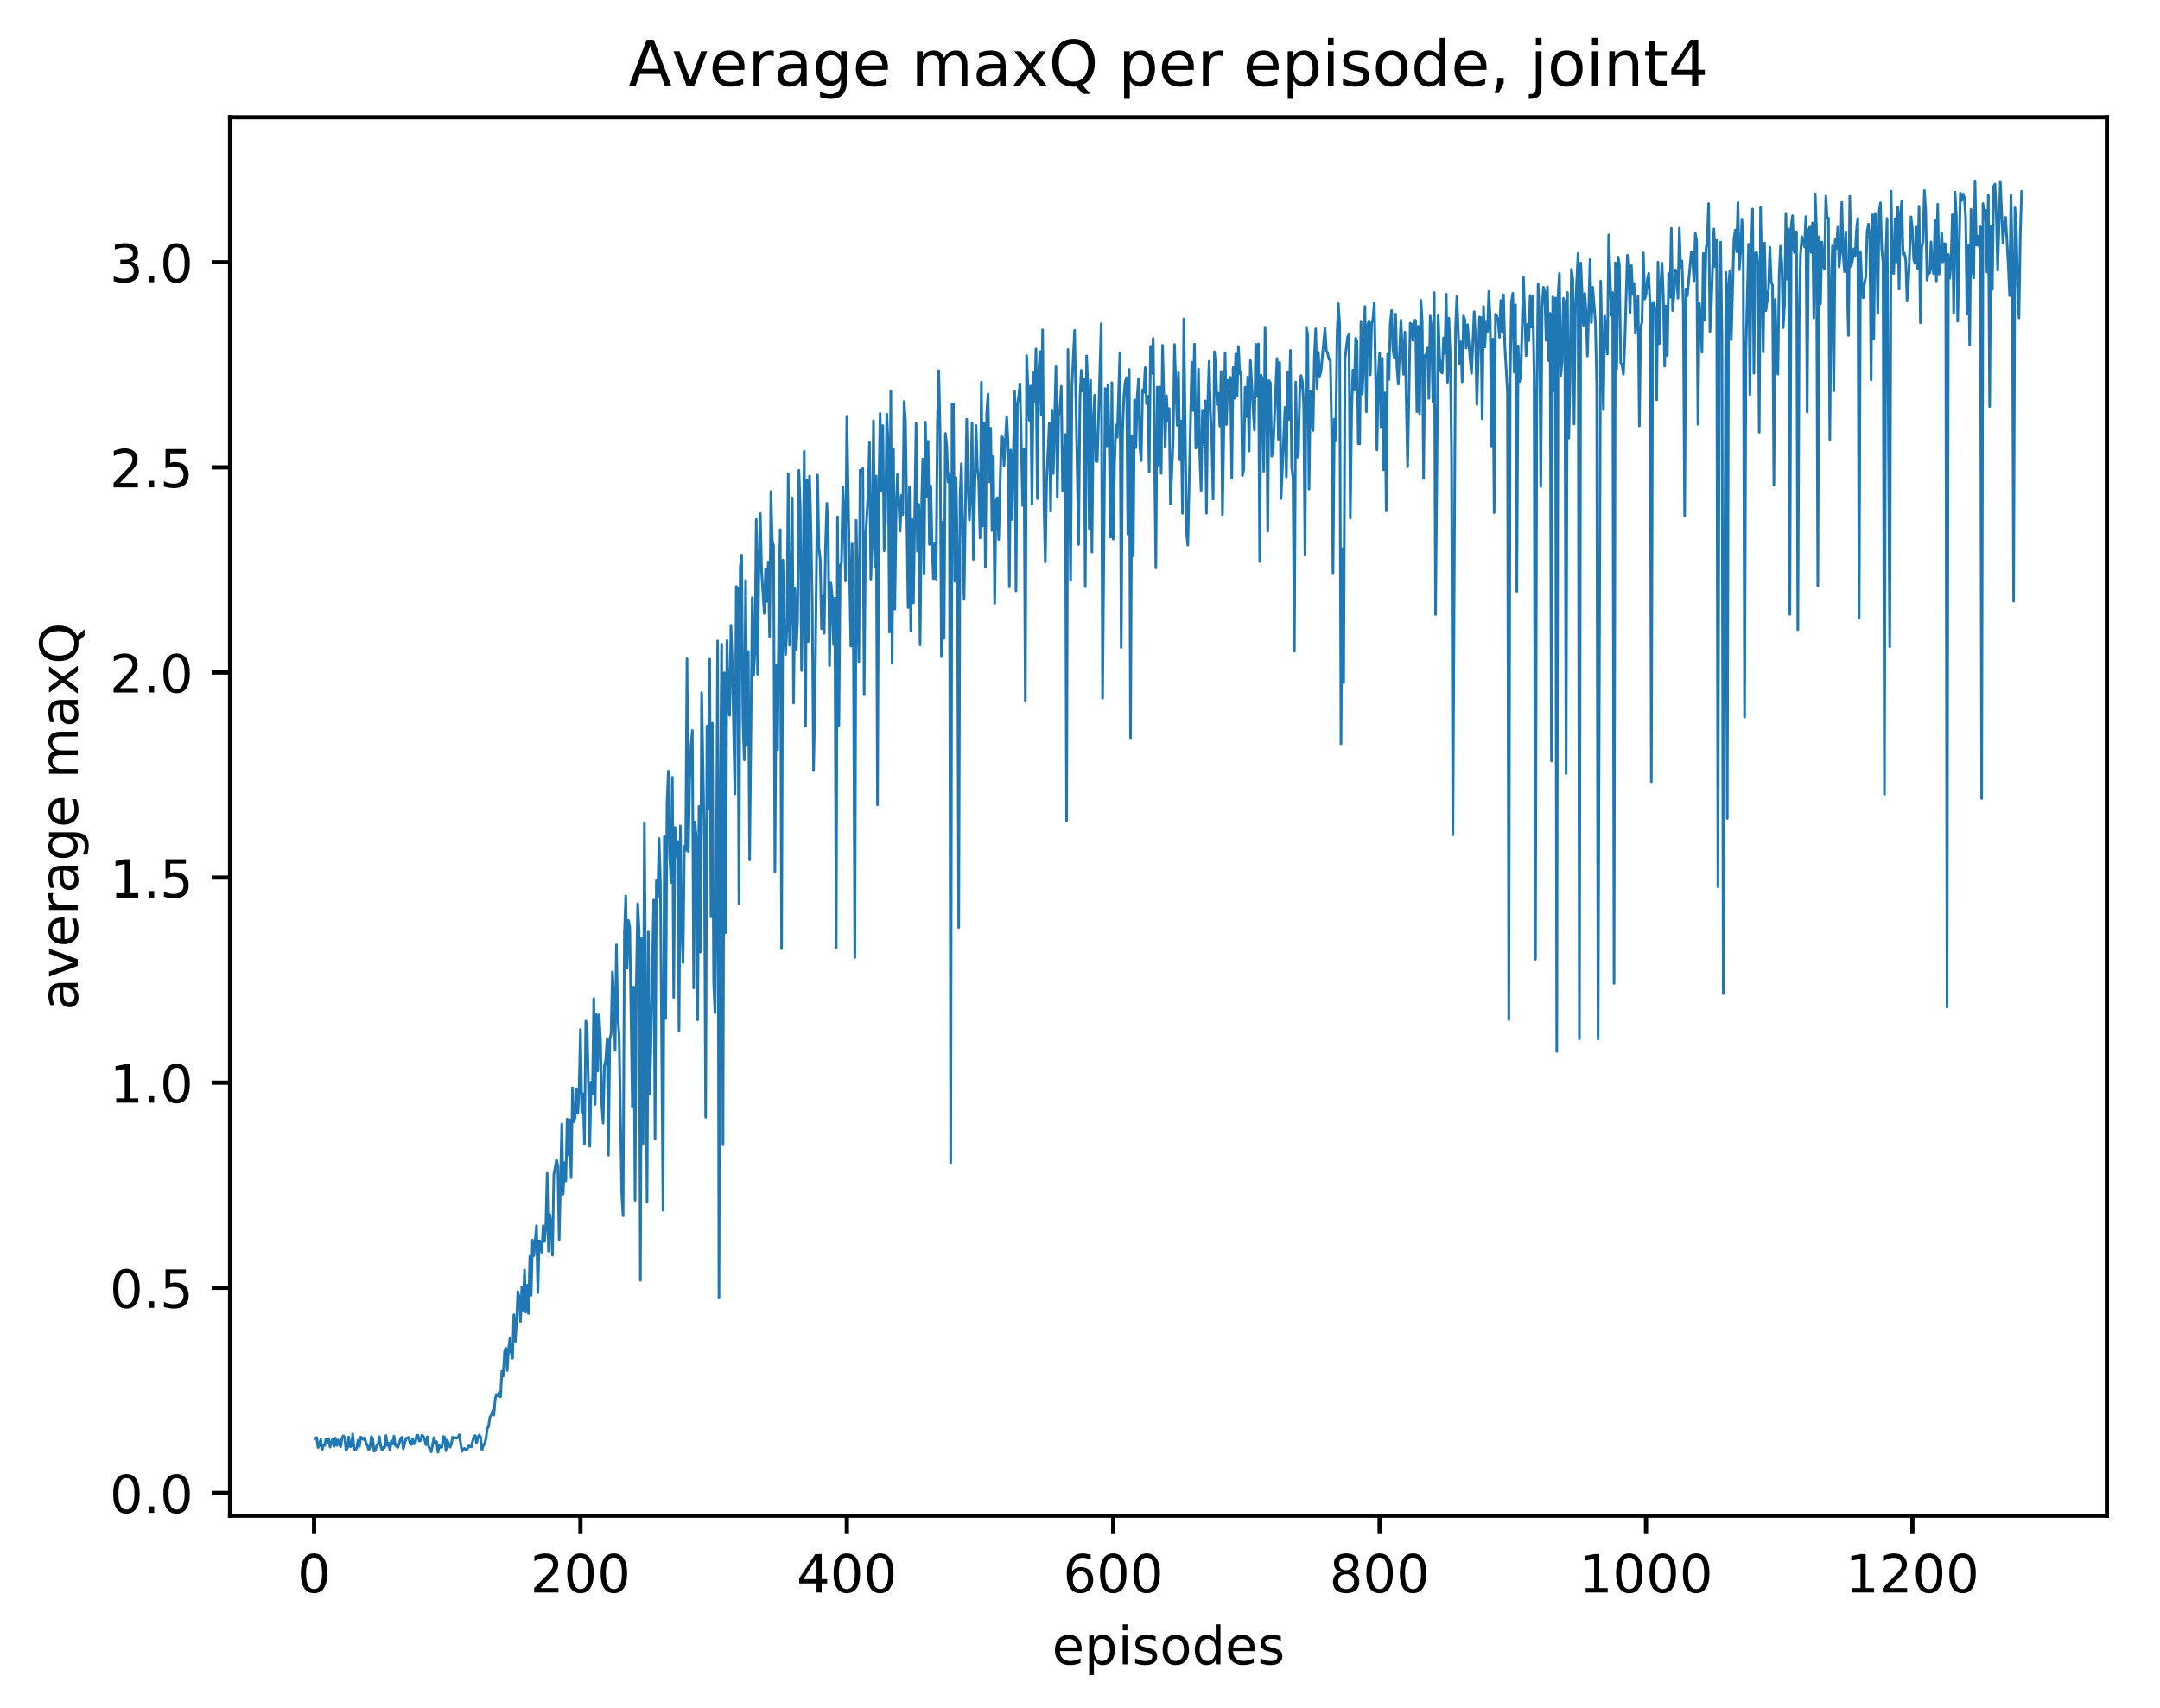 <?xml version="1.0" encoding="utf-8" standalone="no"?>
<!DOCTYPE svg PUBLIC "-//W3C//DTD SVG 1.1//EN"
  "http://www.w3.org/Graphics/SVG/1.1/DTD/svg11.dtd">
<!-- Created with matplotlib (http://matplotlib.org/) -->
<svg height="325pt" version="1.1" viewBox="0 0 411 325" width="411pt" xmlns="http://www.w3.org/2000/svg" xmlns:xlink="http://www.w3.org/1999/xlink">
 <defs>
  <style type="text/css">
*{stroke-linecap:butt;stroke-linejoin:round;}
  </style>
 </defs>
 <g id="figure_1">
  <g id="patch_1">
   <path d="M 0 325.986 
L 411.601 325.986 
L 411.601 0 
L 0 0 
z
" style="fill:#ffffff;"/>
  </g>
  <g id="axes_1">
   <g id="patch_2">
    <path d="M 43.781 288.43 
L 400.901 288.43 
L 400.901 22.318 
L 43.781 22.318 
z
" style="fill:#ffffff;"/>
   </g>
   <g id="matplotlib.axis_1">
    <g id="xtick_1">
     <g id="line2d_1">
      <defs>
       <path d="M 0 0 
L 0 3.5 
" id="mb529655876" style="stroke:#000000;stroke-width:0.8;"/>
      </defs>
      <g>
       <use style="stroke:#000000;stroke-width:0.8;" x="59.761" xlink:href="#mb529655876" y="288.43"/>
      </g>
     </g>
     <g id="text_1">
      <!-- 0 -->
      <defs>
       <path d="M 31.781 66.406 
Q 24.172 66.406 20.328 58.906 
Q 16.5 51.422 16.5 36.375 
Q 16.5 21.391 20.328 13.891 
Q 24.172 6.391 31.781 6.391 
Q 39.453 6.391 43.281 13.891 
Q 47.125 21.391 47.125 36.375 
Q 47.125 51.422 43.281 58.906 
Q 39.453 66.406 31.781 66.406 
z
M 31.781 74.219 
Q 44.047 74.219 50.516 64.516 
Q 56.984 54.828 56.984 36.375 
Q 56.984 17.969 50.516 8.266 
Q 44.047 -1.422 31.781 -1.422 
Q 19.531 -1.422 13.062 8.266 
Q 6.594 17.969 6.594 36.375 
Q 6.594 54.828 13.062 64.516 
Q 19.531 74.219 31.781 74.219 
z
" id="DejaVuSans-30"/>
      </defs>
      <g transform="translate(56.579 303.029)scale(0.1 -0.1)">
       <use xlink:href="#DejaVuSans-30"/>
      </g>
     </g>
    </g>
    <g id="xtick_2">
     <g id="line2d_2">
      <g>
       <use style="stroke:#000000;stroke-width:0.8;" x="110.448" xlink:href="#mb529655876" y="288.43"/>
      </g>
     </g>
     <g id="text_2">
      <!-- 200 -->
      <defs>
       <path d="M 19.188 8.297 
L 53.609 8.297 
L 53.609 0 
L 7.328 0 
L 7.328 8.297 
Q 12.938 14.109 22.625 23.891 
Q 32.328 33.688 34.812 36.531 
Q 39.547 41.844 41.422 45.531 
Q 43.312 49.219 43.312 52.781 
Q 43.312 58.594 39.234 62.25 
Q 35.156 65.922 28.609 65.922 
Q 23.969 65.922 18.812 64.312 
Q 13.672 62.703 7.812 59.422 
L 7.812 69.391 
Q 13.766 71.781 18.938 73 
Q 24.125 74.219 28.422 74.219 
Q 39.75 74.219 46.484 68.547 
Q 53.219 62.891 53.219 53.422 
Q 53.219 48.922 51.531 44.891 
Q 49.859 40.875 45.406 35.406 
Q 44.188 33.984 37.641 27.219 
Q 31.109 20.453 19.188 8.297 
z
" id="DejaVuSans-32"/>
      </defs>
      <g transform="translate(100.904 303.029)scale(0.1 -0.1)">
       <use xlink:href="#DejaVuSans-32"/>
       <use x="63.623" xlink:href="#DejaVuSans-30"/>
       <use x="127.246" xlink:href="#DejaVuSans-30"/>
      </g>
     </g>
    </g>
    <g id="xtick_3">
     <g id="line2d_3">
      <g>
       <use style="stroke:#000000;stroke-width:0.8;" x="161.136" xlink:href="#mb529655876" y="288.43"/>
      </g>
     </g>
     <g id="text_3">
      <!-- 400 -->
      <defs>
       <path d="M 37.797 64.312 
L 12.891 25.391 
L 37.797 25.391 
z
M 35.203 72.906 
L 47.609 72.906 
L 47.609 25.391 
L 58.016 25.391 
L 58.016 17.188 
L 47.609 17.188 
L 47.609 0 
L 37.797 0 
L 37.797 17.188 
L 4.891 17.188 
L 4.891 26.703 
z
" id="DejaVuSans-34"/>
      </defs>
      <g transform="translate(151.592 303.029)scale(0.1 -0.1)">
       <use xlink:href="#DejaVuSans-34"/>
       <use x="63.623" xlink:href="#DejaVuSans-30"/>
       <use x="127.246" xlink:href="#DejaVuSans-30"/>
      </g>
     </g>
    </g>
    <g id="xtick_4">
     <g id="line2d_4">
      <g>
       <use style="stroke:#000000;stroke-width:0.8;" x="211.824" xlink:href="#mb529655876" y="288.43"/>
      </g>
     </g>
     <g id="text_4">
      <!-- 600 -->
      <defs>
       <path d="M 33.016 40.375 
Q 26.375 40.375 22.484 35.828 
Q 18.609 31.297 18.609 23.391 
Q 18.609 15.531 22.484 10.953 
Q 26.375 6.391 33.016 6.391 
Q 39.656 6.391 43.531 10.953 
Q 47.406 15.531 47.406 23.391 
Q 47.406 31.297 43.531 35.828 
Q 39.656 40.375 33.016 40.375 
z
M 52.594 71.297 
L 52.594 62.312 
Q 48.875 64.062 45.094 64.984 
Q 41.312 65.922 37.594 65.922 
Q 27.828 65.922 22.672 59.328 
Q 17.531 52.734 16.797 39.406 
Q 19.672 43.656 24.016 45.922 
Q 28.375 48.188 33.594 48.188 
Q 44.578 48.188 50.953 41.516 
Q 57.328 34.859 57.328 23.391 
Q 57.328 12.156 50.688 5.359 
Q 44.047 -1.422 33.016 -1.422 
Q 20.359 -1.422 13.672 8.266 
Q 6.984 17.969 6.984 36.375 
Q 6.984 53.656 15.188 63.938 
Q 23.391 74.219 37.203 74.219 
Q 40.922 74.219 44.703 73.484 
Q 48.484 72.75 52.594 71.297 
z
" id="DejaVuSans-36"/>
      </defs>
      <g transform="translate(202.28 303.029)scale(0.1 -0.1)">
       <use xlink:href="#DejaVuSans-36"/>
       <use x="63.623" xlink:href="#DejaVuSans-30"/>
       <use x="127.246" xlink:href="#DejaVuSans-30"/>
      </g>
     </g>
    </g>
    <g id="xtick_5">
     <g id="line2d_5">
      <g>
       <use style="stroke:#000000;stroke-width:0.8;" x="262.511" xlink:href="#mb529655876" y="288.43"/>
      </g>
     </g>
     <g id="text_5">
      <!-- 800 -->
      <defs>
       <path d="M 31.781 34.625 
Q 24.75 34.625 20.719 30.859 
Q 16.703 27.094 16.703 20.516 
Q 16.703 13.922 20.719 10.156 
Q 24.75 6.391 31.781 6.391 
Q 38.812 6.391 42.859 10.172 
Q 46.922 13.969 46.922 20.516 
Q 46.922 27.094 42.891 30.859 
Q 38.875 34.625 31.781 34.625 
z
M 21.922 38.812 
Q 15.578 40.375 12.031 44.719 
Q 8.5 49.078 8.5 55.328 
Q 8.5 64.062 14.719 69.141 
Q 20.953 74.219 31.781 74.219 
Q 42.672 74.219 48.875 69.141 
Q 55.078 64.062 55.078 55.328 
Q 55.078 49.078 51.531 44.719 
Q 48 40.375 41.703 38.812 
Q 48.828 37.156 52.797 32.312 
Q 56.781 27.484 56.781 20.516 
Q 56.781 9.906 50.312 4.234 
Q 43.844 -1.422 31.781 -1.422 
Q 19.734 -1.422 13.25 4.234 
Q 6.781 9.906 6.781 20.516 
Q 6.781 27.484 10.781 32.312 
Q 14.797 37.156 21.922 38.812 
z
M 18.312 54.391 
Q 18.312 48.734 21.844 45.562 
Q 25.391 42.391 31.781 42.391 
Q 38.141 42.391 41.719 45.562 
Q 45.312 48.734 45.312 54.391 
Q 45.312 60.062 41.719 63.234 
Q 38.141 66.406 31.781 66.406 
Q 25.391 66.406 21.844 63.234 
Q 18.312 60.062 18.312 54.391 
z
" id="DejaVuSans-38"/>
      </defs>
      <g transform="translate(252.967 303.029)scale(0.1 -0.1)">
       <use xlink:href="#DejaVuSans-38"/>
       <use x="63.623" xlink:href="#DejaVuSans-30"/>
       <use x="127.246" xlink:href="#DejaVuSans-30"/>
      </g>
     </g>
    </g>
    <g id="xtick_6">
     <g id="line2d_6">
      <g>
       <use style="stroke:#000000;stroke-width:0.8;" x="313.199" xlink:href="#mb529655876" y="288.43"/>
      </g>
     </g>
     <g id="text_6">
      <!-- 1000 -->
      <defs>
       <path d="M 12.406 8.297 
L 28.516 8.297 
L 28.516 63.922 
L 10.984 60.406 
L 10.984 69.391 
L 28.422 72.906 
L 38.281 72.906 
L 38.281 8.297 
L 54.391 8.297 
L 54.391 0 
L 12.406 0 
z
" id="DejaVuSans-31"/>
      </defs>
      <g transform="translate(300.474 303.029)scale(0.1 -0.1)">
       <use xlink:href="#DejaVuSans-31"/>
       <use x="63.623" xlink:href="#DejaVuSans-30"/>
       <use x="127.246" xlink:href="#DejaVuSans-30"/>
       <use x="190.869" xlink:href="#DejaVuSans-30"/>
      </g>
     </g>
    </g>
    <g id="xtick_7">
     <g id="line2d_7">
      <g>
       <use style="stroke:#000000;stroke-width:0.8;" x="363.887" xlink:href="#mb529655876" y="288.43"/>
      </g>
     </g>
     <g id="text_7">
      <!-- 1200 -->
      <g transform="translate(351.162 303.029)scale(0.1 -0.1)">
       <use xlink:href="#DejaVuSans-31"/>
       <use x="63.623" xlink:href="#DejaVuSans-32"/>
       <use x="127.246" xlink:href="#DejaVuSans-30"/>
       <use x="190.869" xlink:href="#DejaVuSans-30"/>
      </g>
     </g>
    </g>
    <g id="text_8">
     <!-- episodes -->
     <defs>
      <path d="M 56.203 29.594 
L 56.203 25.203 
L 14.891 25.203 
Q 15.484 15.922 20.484 11.062 
Q 25.484 6.203 34.422 6.203 
Q 39.594 6.203 44.453 7.469 
Q 49.312 8.734 54.109 11.281 
L 54.109 2.781 
Q 49.266 0.734 44.188 -0.344 
Q 39.109 -1.422 33.891 -1.422 
Q 20.797 -1.422 13.156 6.188 
Q 5.516 13.812 5.516 26.812 
Q 5.516 40.234 12.766 48.109 
Q 20.016 56 32.328 56 
Q 43.359 56 49.781 48.891 
Q 56.203 41.797 56.203 29.594 
z
M 47.219 32.234 
Q 47.125 39.594 43.094 43.984 
Q 39.062 48.391 32.422 48.391 
Q 24.906 48.391 20.391 44.141 
Q 15.875 39.891 15.188 32.172 
z
" id="DejaVuSans-65"/>
      <path d="M 18.109 8.203 
L 18.109 -20.797 
L 9.078 -20.797 
L 9.078 54.688 
L 18.109 54.688 
L 18.109 46.391 
Q 20.953 51.266 25.266 53.625 
Q 29.594 56 35.594 56 
Q 45.562 56 51.781 48.094 
Q 58.016 40.188 58.016 27.297 
Q 58.016 14.406 51.781 6.484 
Q 45.562 -1.422 35.594 -1.422 
Q 29.594 -1.422 25.266 0.953 
Q 20.953 3.328 18.109 8.203 
z
M 48.688 27.297 
Q 48.688 37.203 44.609 42.844 
Q 40.531 48.484 33.406 48.484 
Q 26.266 48.484 22.188 42.844 
Q 18.109 37.203 18.109 27.297 
Q 18.109 17.391 22.188 11.75 
Q 26.266 6.109 33.406 6.109 
Q 40.531 6.109 44.609 11.75 
Q 48.688 17.391 48.688 27.297 
z
" id="DejaVuSans-70"/>
      <path d="M 9.422 54.688 
L 18.406 54.688 
L 18.406 0 
L 9.422 0 
z
M 9.422 75.984 
L 18.406 75.984 
L 18.406 64.594 
L 9.422 64.594 
z
" id="DejaVuSans-69"/>
      <path d="M 44.281 53.078 
L 44.281 44.578 
Q 40.484 46.531 36.375 47.5 
Q 32.281 48.484 27.875 48.484 
Q 21.188 48.484 17.844 46.438 
Q 14.5 44.391 14.5 40.281 
Q 14.5 37.156 16.891 35.375 
Q 19.281 33.594 26.516 31.984 
L 29.594 31.297 
Q 39.156 29.25 43.188 25.516 
Q 47.219 21.781 47.219 15.094 
Q 47.219 7.469 41.188 3.016 
Q 35.156 -1.422 24.609 -1.422 
Q 20.219 -1.422 15.453 -0.562 
Q 10.688 0.297 5.422 2 
L 5.422 11.281 
Q 10.406 8.688 15.234 7.391 
Q 20.062 6.109 24.812 6.109 
Q 31.156 6.109 34.562 8.281 
Q 37.984 10.453 37.984 14.406 
Q 37.984 18.062 35.516 20.016 
Q 33.062 21.969 24.703 23.781 
L 21.578 24.516 
Q 13.234 26.266 9.516 29.906 
Q 5.812 33.547 5.812 39.891 
Q 5.812 47.609 11.281 51.797 
Q 16.75 56 26.812 56 
Q 31.781 56 36.172 55.266 
Q 40.578 54.547 44.281 53.078 
z
" id="DejaVuSans-73"/>
      <path d="M 30.609 48.391 
Q 23.391 48.391 19.188 42.75 
Q 14.984 37.109 14.984 27.297 
Q 14.984 17.484 19.156 11.844 
Q 23.344 6.203 30.609 6.203 
Q 37.797 6.203 41.984 11.859 
Q 46.188 17.531 46.188 27.297 
Q 46.188 37.016 41.984 42.703 
Q 37.797 48.391 30.609 48.391 
z
M 30.609 56 
Q 42.328 56 49.016 48.375 
Q 55.719 40.766 55.719 27.297 
Q 55.719 13.875 49.016 6.219 
Q 42.328 -1.422 30.609 -1.422 
Q 18.844 -1.422 12.172 6.219 
Q 5.516 13.875 5.516 27.297 
Q 5.516 40.766 12.172 48.375 
Q 18.844 56 30.609 56 
z
" id="DejaVuSans-6f"/>
      <path d="M 45.406 46.391 
L 45.406 75.984 
L 54.391 75.984 
L 54.391 0 
L 45.406 0 
L 45.406 8.203 
Q 42.578 3.328 38.25 0.953 
Q 33.938 -1.422 27.875 -1.422 
Q 17.969 -1.422 11.734 6.484 
Q 5.516 14.406 5.516 27.297 
Q 5.516 40.188 11.734 48.094 
Q 17.969 56 27.875 56 
Q 33.938 56 38.25 53.625 
Q 42.578 51.266 45.406 46.391 
z
M 14.797 27.297 
Q 14.797 17.391 18.875 11.75 
Q 22.953 6.109 30.078 6.109 
Q 37.203 6.109 41.297 11.75 
Q 45.406 17.391 45.406 27.297 
Q 45.406 37.203 41.297 42.844 
Q 37.203 48.484 30.078 48.484 
Q 22.953 48.484 18.875 42.844 
Q 14.797 37.203 14.797 27.297 
z
" id="DejaVuSans-64"/>
     </defs>
     <g transform="translate(200.182 316.707)scale(0.1 -0.1)">
      <use xlink:href="#DejaVuSans-65"/>
      <use x="61.523" xlink:href="#DejaVuSans-70"/>
      <use x="125" xlink:href="#DejaVuSans-69"/>
      <use x="152.783" xlink:href="#DejaVuSans-73"/>
      <use x="204.883" xlink:href="#DejaVuSans-6f"/>
      <use x="266.064" xlink:href="#DejaVuSans-64"/>
      <use x="329.541" xlink:href="#DejaVuSans-65"/>
      <use x="391.064" xlink:href="#DejaVuSans-73"/>
     </g>
    </g>
   </g>
   <g id="matplotlib.axis_2">
    <g id="ytick_1">
     <g id="line2d_8">
      <defs>
       <path d="M 0 0 
L -3.5 0 
" id="m78782b03a9" style="stroke:#000000;stroke-width:0.8;"/>
      </defs>
      <g>
       <use style="stroke:#000000;stroke-width:0.8;" x="43.781" xlink:href="#m78782b03a9" y="284.097"/>
      </g>
     </g>
     <g id="text_9">
      <!-- 0.0 -->
      <defs>
       <path d="M 10.688 12.406 
L 21 12.406 
L 21 0 
L 10.688 0 
z
" id="DejaVuSans-2e"/>
      </defs>
      <g transform="translate(20.878 287.896)scale(0.1 -0.1)">
       <use xlink:href="#DejaVuSans-30"/>
       <use x="63.623" xlink:href="#DejaVuSans-2e"/>
       <use x="95.41" xlink:href="#DejaVuSans-30"/>
      </g>
     </g>
    </g>
    <g id="ytick_2">
     <g id="line2d_9">
      <g>
       <use style="stroke:#000000;stroke-width:0.8;" x="43.781" xlink:href="#m78782b03a9" y="245.065"/>
      </g>
     </g>
     <g id="text_10">
      <!-- 0.5 -->
      <defs>
       <path d="M 10.797 72.906 
L 49.516 72.906 
L 49.516 64.594 
L 19.828 64.594 
L 19.828 46.734 
Q 21.969 47.469 24.109 47.828 
Q 26.266 48.188 28.422 48.188 
Q 40.625 48.188 47.75 41.5 
Q 54.891 34.812 54.891 23.391 
Q 54.891 11.625 47.562 5.094 
Q 40.234 -1.422 26.906 -1.422 
Q 22.312 -1.422 17.547 -0.641 
Q 12.797 0.141 7.719 1.703 
L 7.719 11.625 
Q 12.109 9.234 16.797 8.062 
Q 21.484 6.891 26.703 6.891 
Q 35.156 6.891 40.078 11.328 
Q 45.016 15.766 45.016 23.391 
Q 45.016 31 40.078 35.438 
Q 35.156 39.891 26.703 39.891 
Q 22.75 39.891 18.812 39.016 
Q 14.891 38.141 10.797 36.281 
z
" id="DejaVuSans-35"/>
      </defs>
      <g transform="translate(20.878 248.864)scale(0.1 -0.1)">
       <use xlink:href="#DejaVuSans-30"/>
       <use x="63.623" xlink:href="#DejaVuSans-2e"/>
       <use x="95.41" xlink:href="#DejaVuSans-35"/>
      </g>
     </g>
    </g>
    <g id="ytick_3">
     <g id="line2d_10">
      <g>
       <use style="stroke:#000000;stroke-width:0.8;" x="43.781" xlink:href="#m78782b03a9" y="206.034"/>
      </g>
     </g>
     <g id="text_11">
      <!-- 1.0 -->
      <g transform="translate(20.878 209.833)scale(0.1 -0.1)">
       <use xlink:href="#DejaVuSans-31"/>
       <use x="63.623" xlink:href="#DejaVuSans-2e"/>
       <use x="95.41" xlink:href="#DejaVuSans-30"/>
      </g>
     </g>
    </g>
    <g id="ytick_4">
     <g id="line2d_11">
      <g>
       <use style="stroke:#000000;stroke-width:0.8;" x="43.781" xlink:href="#m78782b03a9" y="167.002"/>
      </g>
     </g>
     <g id="text_12">
      <!-- 1.5 -->
      <g transform="translate(20.878 170.801)scale(0.1 -0.1)">
       <use xlink:href="#DejaVuSans-31"/>
       <use x="63.623" xlink:href="#DejaVuSans-2e"/>
       <use x="95.41" xlink:href="#DejaVuSans-35"/>
      </g>
     </g>
    </g>
    <g id="ytick_5">
     <g id="line2d_12">
      <g>
       <use style="stroke:#000000;stroke-width:0.8;" x="43.781" xlink:href="#m78782b03a9" y="127.97"/>
      </g>
     </g>
     <g id="text_13">
      <!-- 2.0 -->
      <g transform="translate(20.878 131.77)scale(0.1 -0.1)">
       <use xlink:href="#DejaVuSans-32"/>
       <use x="63.623" xlink:href="#DejaVuSans-2e"/>
       <use x="95.41" xlink:href="#DejaVuSans-30"/>
      </g>
     </g>
    </g>
    <g id="ytick_6">
     <g id="line2d_13">
      <g>
       <use style="stroke:#000000;stroke-width:0.8;" x="43.781" xlink:href="#m78782b03a9" y="88.939"/>
      </g>
     </g>
     <g id="text_14">
      <!-- 2.5 -->
      <g transform="translate(20.878 92.738)scale(0.1 -0.1)">
       <use xlink:href="#DejaVuSans-32"/>
       <use x="63.623" xlink:href="#DejaVuSans-2e"/>
       <use x="95.41" xlink:href="#DejaVuSans-35"/>
      </g>
     </g>
    </g>
    <g id="ytick_7">
     <g id="line2d_14">
      <g>
       <use style="stroke:#000000;stroke-width:0.8;" x="43.781" xlink:href="#m78782b03a9" y="49.907"/>
      </g>
     </g>
     <g id="text_15">
      <!-- 3.0 -->
      <defs>
       <path d="M 40.578 39.312 
Q 47.656 37.797 51.625 33 
Q 55.609 28.219 55.609 21.188 
Q 55.609 10.406 48.188 4.484 
Q 40.766 -1.422 27.094 -1.422 
Q 22.516 -1.422 17.656 -0.516 
Q 12.797 0.391 7.625 2.203 
L 7.625 11.719 
Q 11.719 9.328 16.594 8.109 
Q 21.484 6.891 26.812 6.891 
Q 36.078 6.891 40.938 10.547 
Q 45.797 14.203 45.797 21.188 
Q 45.797 27.641 41.281 31.266 
Q 36.766 34.906 28.719 34.906 
L 20.219 34.906 
L 20.219 43.016 
L 29.109 43.016 
Q 36.375 43.016 40.234 45.922 
Q 44.094 48.828 44.094 54.297 
Q 44.094 59.906 40.109 62.906 
Q 36.141 65.922 28.719 65.922 
Q 24.656 65.922 20.016 65.031 
Q 15.375 64.156 9.812 62.312 
L 9.812 71.094 
Q 15.438 72.656 20.344 73.438 
Q 25.25 74.219 29.594 74.219 
Q 40.828 74.219 47.359 69.109 
Q 53.906 64.016 53.906 55.328 
Q 53.906 49.266 50.438 45.094 
Q 46.969 40.922 40.578 39.312 
z
" id="DejaVuSans-33"/>
      </defs>
      <g transform="translate(20.878 53.706)scale(0.1 -0.1)">
       <use xlink:href="#DejaVuSans-33"/>
       <use x="63.623" xlink:href="#DejaVuSans-2e"/>
       <use x="95.41" xlink:href="#DejaVuSans-30"/>
      </g>
     </g>
    </g>
    <g id="text_16">
     <!-- average maxQ -->
     <defs>
      <path d="M 34.281 27.484 
Q 23.391 27.484 19.188 25 
Q 14.984 22.516 14.984 16.5 
Q 14.984 11.719 18.141 8.906 
Q 21.297 6.109 26.703 6.109 
Q 34.188 6.109 38.703 11.406 
Q 43.219 16.703 43.219 25.484 
L 43.219 27.484 
z
M 52.203 31.203 
L 52.203 0 
L 43.219 0 
L 43.219 8.297 
Q 40.141 3.328 35.547 0.953 
Q 30.953 -1.422 24.312 -1.422 
Q 15.922 -1.422 10.953 3.297 
Q 6 8.016 6 15.922 
Q 6 25.141 12.172 29.828 
Q 18.359 34.516 30.609 34.516 
L 43.219 34.516 
L 43.219 35.406 
Q 43.219 41.609 39.141 45 
Q 35.062 48.391 27.688 48.391 
Q 23 48.391 18.547 47.266 
Q 14.109 46.141 10.016 43.891 
L 10.016 52.203 
Q 14.938 54.109 19.578 55.047 
Q 24.219 56 28.609 56 
Q 40.484 56 46.344 49.844 
Q 52.203 43.703 52.203 31.203 
z
" id="DejaVuSans-61"/>
      <path d="M 2.984 54.688 
L 12.5 54.688 
L 29.594 8.797 
L 46.688 54.688 
L 56.203 54.688 
L 35.688 0 
L 23.484 0 
z
" id="DejaVuSans-76"/>
      <path d="M 41.109 46.297 
Q 39.594 47.172 37.812 47.578 
Q 36.031 48 33.891 48 
Q 26.266 48 22.188 43.047 
Q 18.109 38.094 18.109 28.812 
L 18.109 0 
L 9.078 0 
L 9.078 54.688 
L 18.109 54.688 
L 18.109 46.188 
Q 20.953 51.172 25.484 53.578 
Q 30.031 56 36.531 56 
Q 37.453 56 38.578 55.875 
Q 39.703 55.766 41.062 55.516 
z
" id="DejaVuSans-72"/>
      <path d="M 45.406 27.984 
Q 45.406 37.75 41.375 43.109 
Q 37.359 48.484 30.078 48.484 
Q 22.859 48.484 18.828 43.109 
Q 14.797 37.75 14.797 27.984 
Q 14.797 18.266 18.828 12.891 
Q 22.859 7.516 30.078 7.516 
Q 37.359 7.516 41.375 12.891 
Q 45.406 18.266 45.406 27.984 
z
M 54.391 6.781 
Q 54.391 -7.172 48.188 -13.984 
Q 42 -20.797 29.203 -20.797 
Q 24.469 -20.797 20.266 -20.094 
Q 16.062 -19.391 12.109 -17.922 
L 12.109 -9.188 
Q 16.062 -11.328 19.922 -12.344 
Q 23.781 -13.375 27.781 -13.375 
Q 36.625 -13.375 41.016 -8.766 
Q 45.406 -4.156 45.406 5.172 
L 45.406 9.625 
Q 42.625 4.781 38.281 2.391 
Q 33.938 0 27.875 0 
Q 17.828 0 11.672 7.656 
Q 5.516 15.328 5.516 27.984 
Q 5.516 40.672 11.672 48.328 
Q 17.828 56 27.875 56 
Q 33.938 56 38.281 53.609 
Q 42.625 51.219 45.406 46.391 
L 45.406 54.688 
L 54.391 54.688 
z
" id="DejaVuSans-67"/>
      <path id="DejaVuSans-20"/>
      <path d="M 52 44.188 
Q 55.375 50.25 60.062 53.125 
Q 64.75 56 71.094 56 
Q 79.641 56 84.281 50.016 
Q 88.922 44.047 88.922 33.016 
L 88.922 0 
L 79.891 0 
L 79.891 32.719 
Q 79.891 40.578 77.094 44.375 
Q 74.312 48.188 68.609 48.188 
Q 61.625 48.188 57.562 43.547 
Q 53.516 38.922 53.516 30.906 
L 53.516 0 
L 44.484 0 
L 44.484 32.719 
Q 44.484 40.625 41.703 44.406 
Q 38.922 48.188 33.109 48.188 
Q 26.219 48.188 22.156 43.531 
Q 18.109 38.875 18.109 30.906 
L 18.109 0 
L 9.078 0 
L 9.078 54.688 
L 18.109 54.688 
L 18.109 46.188 
Q 21.188 51.219 25.484 53.609 
Q 29.781 56 35.688 56 
Q 41.656 56 45.828 52.969 
Q 50 49.953 52 44.188 
z
" id="DejaVuSans-6d"/>
      <path d="M 54.891 54.688 
L 35.109 28.078 
L 55.906 0 
L 45.312 0 
L 29.391 21.484 
L 13.484 0 
L 2.875 0 
L 24.125 28.609 
L 4.688 54.688 
L 15.281 54.688 
L 29.781 35.203 
L 44.281 54.688 
z
" id="DejaVuSans-78"/>
      <path d="M 39.406 66.219 
Q 28.656 66.219 22.328 58.203 
Q 16.016 50.203 16.016 36.375 
Q 16.016 22.609 22.328 14.594 
Q 28.656 6.594 39.406 6.594 
Q 50.141 6.594 56.422 14.594 
Q 62.703 22.609 62.703 36.375 
Q 62.703 50.203 56.422 58.203 
Q 50.141 66.219 39.406 66.219 
z
M 53.219 1.312 
L 66.219 -12.891 
L 54.297 -12.891 
L 43.5 -1.219 
Q 41.891 -1.312 41.031 -1.359 
Q 40.188 -1.422 39.406 -1.422 
Q 24.031 -1.422 14.812 8.859 
Q 5.609 19.141 5.609 36.375 
Q 5.609 53.656 14.812 63.938 
Q 24.031 74.219 39.406 74.219 
Q 54.734 74.219 63.906 63.938 
Q 73.094 53.656 73.094 36.375 
Q 73.094 23.688 67.984 14.641 
Q 62.891 5.609 53.219 1.312 
z
" id="DejaVuSans-51"/>
     </defs>
     <g transform="translate(14.798 192.263)rotate(-90)scale(0.1 -0.1)">
      <use xlink:href="#DejaVuSans-61"/>
      <use x="61.279" xlink:href="#DejaVuSans-76"/>
      <use x="120.459" xlink:href="#DejaVuSans-65"/>
      <use x="181.982" xlink:href="#DejaVuSans-72"/>
      <use x="223.096" xlink:href="#DejaVuSans-61"/>
      <use x="284.375" xlink:href="#DejaVuSans-67"/>
      <use x="347.852" xlink:href="#DejaVuSans-65"/>
      <use x="409.375" xlink:href="#DejaVuSans-20"/>
      <use x="441.162" xlink:href="#DejaVuSans-6d"/>
      <use x="538.574" xlink:href="#DejaVuSans-61"/>
      <use x="599.854" xlink:href="#DejaVuSans-78"/>
      <use x="659.033" xlink:href="#DejaVuSans-51"/>
     </g>
    </g>
   </g>
   <g id="line2d_15">
    <path clip-path="url(#p875d2f8ea8)" d="M 60.014 273.731 
L 60.267 273.553 
L 60.521 275.47 
L 60.774 274.931 
L 61.028 273.915 
L 61.281 275.953 
L 61.535 275.044 
L 61.788 275.056 
L 62.041 273.789 
L 62.295 274.495 
L 62.548 273.74 
L 62.802 275.361 
L 63.309 273.765 
L 63.562 275.296 
L 63.816 273.659 
L 64.069 275.049 
L 64.322 274.015 
L 64.576 274.919 
L 64.829 275.295 
L 65.083 273.66 
L 65.336 273.215 
L 65.59 273.542 
L 65.843 275.976 
L 66.096 275.556 
L 66.35 273.451 
L 66.603 275.288 
L 66.857 275.232 
L 67.11 272.894 
L 67.364 275.731 
L 67.617 275.863 
L 67.871 275.581 
L 68.124 274.063 
L 68.377 275.231 
L 68.631 273.467 
L 68.884 273.629 
L 69.138 273.924 
L 69.391 273.569 
L 69.645 274.601 
L 69.898 275.061 
L 70.152 275.905 
L 70.405 275.431 
L 70.658 273.368 
L 70.912 273.713 
L 71.165 276.138 
L 71.419 276.029 
L 71.672 275.098 
L 71.926 274.865 
L 72.179 273.396 
L 72.432 275.149 
L 72.686 275.927 
L 72.939 275.442 
L 73.193 275.438 
L 73.446 273.17 
L 73.7 275.08 
L 73.953 274.627 
L 74.207 275.972 
L 74.46 274.219 
L 74.713 274.805 
L 74.967 273.289 
L 75.22 275.069 
L 75.727 275.408 
L 76.234 273.717 
L 76.487 273.49 
L 76.741 275.7 
L 77.248 273.697 
L 77.501 273.667 
L 77.755 273.511 
L 78.008 274.545 
L 78.262 274.909 
L 78.515 273.777 
L 78.768 274.769 
L 79.022 274.608 
L 79.275 273.102 
L 79.529 273.149 
L 79.782 274.233 
L 80.036 274.087 
L 80.289 273.097 
L 80.542 273.29 
L 80.796 273.945 
L 81.049 274.948 
L 81.303 273.393 
L 81.556 275.18 
L 81.81 275.9 
L 82.063 276.26 
L 82.57 273.578 
L 82.823 274.659 
L 83.077 274.336 
L 83.33 276.334 
L 83.584 275.037 
L 83.837 275.432 
L 84.091 275.351 
L 84.344 273.358 
L 84.597 273.473 
L 84.851 276.054 
L 85.104 274.037 
L 85.611 275.388 
L 85.865 274.862 
L 86.118 273.458 
L 86.372 273.677 
L 86.625 273.568 
L 86.878 273.681 
L 87.132 273.534 
L 87.385 273.021 
L 87.892 276.19 
L 88.146 275.714 
L 88.399 275.625 
L 88.653 275.95 
L 88.906 275.747 
L 89.159 275.145 
L 89.666 275.334 
L 90.173 273.339 
L 90.427 273.173 
L 90.68 274.649 
L 90.933 273.5 
L 91.187 273.075 
L 91.44 273.477 
L 91.694 275.945 
L 91.947 275.124 
L 92.201 274.738 
L 92.454 273.878 
L 92.708 271.883 
L 92.961 271.465 
L 93.214 269.684 
L 93.468 269.319 
L 93.721 268.545 
L 93.975 269.27 
L 94.228 266.191 
L 94.482 265.31 
L 94.735 265.636 
L 94.988 264.885 
L 95.242 265.798 
L 95.495 260.909 
L 95.749 261.875 
L 96.002 257.256 
L 96.256 256.539 
L 96.509 260.789 
L 96.763 256.84 
L 97.016 254.719 
L 97.269 257.475 
L 97.523 258.456 
L 97.776 250.158 
L 98.03 255.394 
L 98.283 251.792 
L 98.537 245.8 
L 98.79 246.9 
L 99.043 251.459 
L 99.297 244.981 
L 99.55 249.472 
L 99.804 241.668 
L 100.057 249.679 
L 100.311 244.563 
L 100.564 249.932 
L 100.818 239.064 
L 101.071 246.488 
L 101.324 235.995 
L 101.578 238.935 
L 102.085 233.258 
L 102.338 245.974 
L 102.592 236.107 
L 102.845 236.295 
L 103.098 238.297 
L 103.352 233.263 
L 103.605 236.239 
L 103.859 233.364 
L 104.112 223.268 
L 104.366 238.094 
L 104.619 231.097 
L 104.873 233.233 
L 105.126 238.842 
L 105.379 223.598 
L 105.886 220.686 
L 106.14 221.871 
L 106.393 235.944 
L 106.9 213.873 
L 107.154 227.238 
L 107.407 221.237 
L 107.66 224.743 
L 107.914 212.964 
L 108.167 219.801 
L 108.421 213.117 
L 108.674 224.1 
L 108.928 207.026 
L 109.181 213.487 
L 109.434 212.669 
L 109.688 207.198 
L 109.941 211.89 
L 110.195 207.014 
L 110.448 195.896 
L 110.702 211.607 
L 110.955 208.145 
L 111.209 217.629 
L 111.462 194.302 
L 111.715 195.519 
L 112.222 218.162 
L 112.476 205.906 
L 112.729 208.098 
L 112.983 190.035 
L 113.236 210.166 
L 113.489 193.022 
L 113.743 203.823 
L 113.996 193.137 
L 114.25 197.68 
L 114.503 210.06 
L 114.757 213.735 
L 115.01 202.771 
L 115.264 201.724 
L 115.517 197.699 
L 115.77 219.845 
L 116.024 197.76 
L 116.277 196.685 
L 116.531 184.917 
L 116.784 189.961 
L 117.038 199.853 
L 117.291 179.797 
L 117.544 193.684 
L 117.798 196.817 
L 118.305 227.046 
L 118.558 231.364 
L 118.812 177.632 
L 119.065 170.495 
L 119.319 184.266 
L 119.572 175.155 
L 119.825 176.466 
L 120.332 210.723 
L 120.586 187.82 
L 120.839 228.425 
L 121.093 186.609 
L 121.346 171.946 
L 121.6 177.019 
L 121.853 243.633 
L 122.106 178.515 
L 122.36 217.628 
L 122.613 156.659 
L 123.12 228.7 
L 123.374 177.357 
L 123.627 208.117 
L 123.88 197.457 
L 124.387 171.263 
L 124.641 216.805 
L 124.894 167.561 
L 125.148 170.726 
L 125.401 159.564 
L 125.655 167.692 
L 126.161 230.303 
L 126.415 159.176 
L 126.668 193.826 
L 126.922 152.737 
L 127.175 146.729 
L 127.429 162.587 
L 127.682 167.927 
L 127.935 147.907 
L 128.189 189.802 
L 128.442 157.46 
L 128.696 162.925 
L 128.949 160.117 
L 129.203 196.159 
L 129.456 157.161 
L 129.71 175.522 
L 129.963 183.173 
L 130.216 161.036 
L 130.47 161.833 
L 130.723 125.351 
L 130.977 162.057 
L 131.23 148.273 
L 131.484 141.932 
L 131.737 139.007 
L 131.99 188 
L 132.244 156.408 
L 132.497 159.589 
L 132.751 194.073 
L 133.004 153.476 
L 133.258 181.177 
L 133.511 131.792 
L 134.018 160.108 
L 134.271 212.619 
L 134.525 138.186 
L 134.778 153.816 
L 135.032 125.447 
L 135.285 174.473 
L 135.539 137.607 
L 135.792 186.826 
L 136.045 192.717 
L 136.299 168.663 
L 136.552 121.95 
L 136.806 247.006 
L 137.059 154.465 
L 137.313 122.592 
L 137.566 217.692 
L 137.82 128.028 
L 138.073 177.491 
L 138.326 121.886 
L 138.58 133.763 
L 138.833 136.14 
L 139.087 118.995 
L 139.34 126.248 
L 139.847 151.078 
L 140.101 111.604 
L 140.354 111.927 
L 140.607 172.023 
L 140.861 107.987 
L 141.114 105.626 
L 141.368 136.934 
L 141.621 144.59 
L 141.875 110.482 
L 142.128 141.856 
L 142.381 123.954 
L 142.635 163.649 
L 143.142 113.734 
L 143.395 128.518 
L 143.649 123.716 
L 143.902 98.863 
L 144.156 128.3 
L 144.409 106.77 
L 144.662 97.708 
L 144.916 108.74 
L 145.423 116.746 
L 145.676 108.346 
L 145.93 114.433 
L 146.183 106.94 
L 146.436 121.113 
L 146.69 93.527 
L 146.943 102.816 
L 147.197 103.883 
L 147.45 165.896 
L 147.704 126.545 
L 147.957 142.663 
L 148.211 114.487 
L 148.464 100.797 
L 148.717 180.51 
L 148.971 106.599 
L 149.224 118.645 
L 149.478 124.556 
L 149.731 119.679 
L 149.985 90.157 
L 150.238 122.784 
L 150.491 116.175 
L 150.745 94.769 
L 150.998 133.792 
L 151.252 111.936 
L 151.505 123.727 
L 151.759 117.894 
L 152.012 89.498 
L 152.266 96.581 
L 152.519 127.611 
L 152.772 112.989 
L 153.026 85.878 
L 153.279 138.138 
L 153.533 91.382 
L 153.786 122.087 
L 154.04 90.609 
L 154.293 100.081 
L 154.546 114.383 
L 154.8 146.629 
L 155.053 134.08 
L 155.56 90.402 
L 155.814 104.191 
L 156.067 106.353 
L 156.321 119.66 
L 156.574 113.433 
L 156.827 120.525 
L 157.081 103.993 
L 157.334 95.793 
L 157.588 101.868 
L 157.841 126.666 
L 158.095 110.925 
L 158.348 113.486 
L 158.602 122.675 
L 158.855 113.809 
L 159.108 180.362 
L 159.362 98.356 
L 159.615 138.045 
L 159.869 107.591 
L 160.122 107.091 
L 160.376 92.711 
L 160.629 98.833 
L 160.882 110.55 
L 161.136 79.23 
L 161.896 122.954 
L 162.15 103.337 
L 162.403 125.651 
L 162.657 182.221 
L 162.91 99.034 
L 163.417 125.913 
L 163.67 89.455 
L 163.924 89.498 
L 164.177 89.149 
L 164.431 132.206 
L 164.684 102.712 
L 165.191 93.839 
L 165.444 84.229 
L 165.698 110.22 
L 165.951 102.578 
L 166.205 80.072 
L 166.458 107.956 
L 166.712 90.602 
L 166.965 153.161 
L 167.218 93.623 
L 167.472 78.679 
L 167.725 93.386 
L 167.979 80.983 
L 168.232 104.833 
L 168.486 99.323 
L 168.739 78.813 
L 168.992 84.313 
L 169.246 120.279 
L 169.499 74.371 
L 169.753 126.146 
L 170.006 85.378 
L 170.26 115.913 
L 170.513 97.03 
L 170.767 90.226 
L 171.273 101.095 
L 171.527 94.277 
L 171.78 97.912 
L 172.034 76.401 
L 172.287 80.139 
L 172.794 115.633 
L 173.047 92.723 
L 173.301 119.995 
L 173.554 98.848 
L 173.808 114.745 
L 174.315 80.592 
L 174.568 104.878 
L 174.822 95.971 
L 175.075 122.708 
L 175.328 97.918 
L 175.582 87.335 
L 175.835 109.131 
L 176.089 80.315 
L 176.342 94.539 
L 176.596 83.971 
L 176.849 103.63 
L 177.103 92.445 
L 177.356 103.941 
L 177.609 110.115 
L 177.863 103.28 
L 178.116 110.2 
L 178.37 80.239 
L 178.623 70.527 
L 178.877 82.093 
L 179.13 124.953 
L 179.383 99.339 
L 179.637 121.486 
L 179.89 82.484 
L 180.144 84.789 
L 180.397 91.712 
L 180.651 90.333 
L 180.904 221.263 
L 181.158 76.905 
L 181.411 76.851 
L 181.664 110.611 
L 181.918 90.91 
L 182.171 105.77 
L 182.425 176.492 
L 182.678 94.621 
L 182.932 88.237 
L 183.438 114.071 
L 183.945 79.782 
L 184.199 92.397 
L 184.452 98.991 
L 184.706 93.743 
L 184.959 80.437 
L 185.213 106.448 
L 185.719 80.973 
L 185.973 89.104 
L 186.226 91.443 
L 186.48 102.383 
L 186.733 72.726 
L 186.987 100.096 
L 187.24 80.521 
L 187.493 107.892 
L 187.747 78.594 
L 188 74.965 
L 188.254 91.7 
L 188.507 81.479 
L 188.761 100.964 
L 189.014 86.882 
L 189.268 114.795 
L 189.521 95.449 
L 189.774 94.723 
L 190.028 102.674 
L 190.535 83.037 
L 190.788 83.323 
L 191.042 88.649 
L 191.548 79.345 
L 191.802 83.976 
L 192.055 111.682 
L 192.309 85.638 
L 192.562 98.864 
L 193.069 74.51 
L 193.323 112.431 
L 193.576 76.82 
L 193.829 75.397 
L 194.083 73.041 
L 194.59 96.177 
L 194.843 85.382 
L 195.097 133.32 
L 195.35 67.691 
L 195.857 79.98 
L 196.11 73.454 
L 196.364 95.964 
L 196.617 70.75 
L 196.871 76.454 
L 197.124 66.401 
L 197.378 94.903 
L 197.631 70.72 
L 197.884 66.908 
L 198.138 78.916 
L 198.391 62.756 
L 198.645 95.731 
L 198.898 106.93 
L 199.152 91.452 
L 199.659 80.546 
L 199.912 97.277 
L 200.165 78.027 
L 200.419 90.095 
L 200.926 69.776 
L 201.179 94.587 
L 201.433 79.115 
L 201.686 77.581 
L 201.939 73.508 
L 202.193 93.428 
L 202.7 82.682 
L 202.953 156.146 
L 203.207 66.512 
L 203.714 110.435 
L 203.967 73.347 
L 204.474 62.869 
L 205.234 103.62 
L 205.488 75.875 
L 205.741 70.469 
L 205.994 74.43 
L 206.248 72.188 
L 206.501 111.643 
L 206.755 67.732 
L 207.008 74.144 
L 207.262 100.741 
L 207.515 72.353 
L 207.769 105.069 
L 208.022 80.113 
L 208.275 75.203 
L 208.529 87.819 
L 208.782 87.838 
L 209.543 61.604 
L 209.796 132.859 
L 210.303 73.94 
L 210.556 84.871 
L 210.81 73.245 
L 211.063 84.696 
L 211.317 102.234 
L 211.57 72.825 
L 211.824 102.604 
L 212.077 88.011 
L 212.33 80.883 
L 212.584 83.2 
L 213.091 67.142 
L 213.344 123.187 
L 213.598 81.943 
L 213.851 75.469 
L 214.105 72.681 
L 214.358 71.85 
L 214.611 101.607 
L 214.865 70.317 
L 215.118 140.401 
L 215.372 82.98 
L 215.625 105.781 
L 215.879 76.114 
L 216.132 85.2 
L 216.385 75.576 
L 216.639 72.092 
L 216.892 85.005 
L 217.146 87.673 
L 217.399 74.225 
L 217.653 74.68 
L 217.906 69.947 
L 218.16 76.827 
L 218.413 75.395 
L 218.666 89.88 
L 218.92 65.876 
L 219.173 70.973 
L 219.427 64.398 
L 219.934 108.064 
L 220.187 73.676 
L 220.44 88.496 
L 220.694 73.635 
L 220.947 90.099 
L 221.201 65.713 
L 221.708 85.029 
L 221.961 75.308 
L 222.215 80.177 
L 222.468 77.737 
L 222.721 95.901 
L 223.228 83.419 
L 223.482 65.571 
L 223.989 80.935 
L 224.242 70.93 
L 224.495 87.524 
L 224.749 80.102 
L 225.002 97.694 
L 225.256 60.685 
L 225.763 101.246 
L 226.016 103.765 
L 226.776 68.941 
L 227.03 78.106 
L 227.283 65.493 
L 227.537 85.26 
L 227.79 84.861 
L 228.044 70.259 
L 228.297 86.94 
L 228.55 93.367 
L 228.804 78.056 
L 229.057 84.579 
L 229.311 76.279 
L 229.564 97.67 
L 229.818 76.647 
L 230.071 68.75 
L 230.325 78.395 
L 230.578 83.525 
L 230.831 94.988 
L 231.085 66.935 
L 231.338 69.618 
L 231.592 76.98 
L 231.845 74.826 
L 232.099 81.072 
L 232.352 70.694 
L 232.606 97.947 
L 233.112 67.169 
L 233.366 80.781 
L 233.619 72.382 
L 233.873 72.841 
L 234.126 71.812 
L 234.38 90.961 
L 234.633 69.94 
L 234.886 75.804 
L 235.14 67.378 
L 235.393 75.369 
L 235.647 65.922 
L 235.9 71.128 
L 236.154 70.887 
L 236.407 90.508 
L 236.661 89.297 
L 236.914 73.686 
L 237.167 79.285 
L 237.421 71.762 
L 237.674 85.825 
L 237.928 68.603 
L 238.435 77.821 
L 238.688 81.858 
L 238.941 65.503 
L 239.195 75.239 
L 239.448 65.436 
L 239.702 106.871 
L 239.955 71.37 
L 240.209 72.33 
L 240.462 89.676 
L 240.716 62.29 
L 240.969 72.296 
L 241.222 101.093 
L 241.476 72.424 
L 241.729 72.854 
L 241.983 86.826 
L 242.236 85.978 
L 242.996 68.214 
L 243.25 83.591 
L 243.503 68.97 
L 243.757 94.879 
L 244.517 77.492 
L 244.771 90.754 
L 245.024 70.831 
L 245.277 79.81 
L 245.531 66.674 
L 245.784 88.893 
L 246.038 91.036 
L 246.291 123.929 
L 246.545 72.726 
L 246.798 87.04 
L 247.051 86.508 
L 247.305 74.73 
L 247.558 71.469 
L 247.812 72.55 
L 248.065 77.015 
L 248.319 105.555 
L 248.572 62.28 
L 248.826 63.734 
L 249.079 93.079 
L 249.332 74.394 
L 249.586 80.179 
L 249.839 81.93 
L 250.093 68.111 
L 250.346 62.565 
L 250.6 73.906 
L 250.853 67.01 
L 251.107 71.576 
L 251.36 70.613 
L 252.12 62.429 
L 252.374 66.733 
L 252.627 67.239 
L 252.881 68.377 
L 253.134 68.35 
L 253.387 81.893 
L 253.641 109.021 
L 253.894 79.771 
L 254.148 83.879 
L 254.401 64.346 
L 254.655 57.79 
L 254.908 61.722 
L 255.162 141.551 
L 255.415 104.422 
L 255.668 129.905 
L 255.922 68.29 
L 256.429 64.083 
L 256.682 63.673 
L 256.936 98.595 
L 257.189 78.159 
L 257.442 70.425 
L 257.696 74.228 
L 257.949 64.365 
L 258.203 64.953 
L 258.456 84.417 
L 258.71 84.476 
L 258.963 61.117 
L 259.217 74.976 
L 259.47 69.043 
L 259.723 58.338 
L 259.977 78.355 
L 260.23 61.925 
L 260.484 61.061 
L 260.737 71.338 
L 260.991 61.455 
L 261.244 60.758 
L 261.497 57.635 
L 262.004 85.612 
L 262.258 71.544 
L 262.511 67.238 
L 262.765 81.205 
L 263.018 68.17 
L 263.272 89.396 
L 263.525 74.748 
L 263.778 97.216 
L 264.032 67.434 
L 264.285 72.225 
L 264.539 61.567 
L 264.792 59.067 
L 265.046 66.397 
L 265.299 68.145 
L 265.552 59.785 
L 265.806 69.68 
L 266.059 73.124 
L 266.566 60.947 
L 267.073 71.232 
L 267.327 63.196 
L 267.833 88.828 
L 268.34 61.512 
L 268.594 61.684 
L 268.847 64.741 
L 269.101 60.887 
L 269.354 61.01 
L 269.608 78.336 
L 269.861 62.084 
L 270.114 78.727 
L 270.368 57.158 
L 270.621 61.321 
L 270.875 91.024 
L 271.128 67.634 
L 271.382 67.568 
L 271.635 66.212 
L 271.888 75.817 
L 272.142 60.141 
L 272.395 62.525 
L 272.649 76.575 
L 272.902 55.677 
L 273.156 116.935 
L 273.663 60.081 
L 273.916 67.924 
L 274.169 70.734 
L 274.423 70.998 
L 274.676 64.314 
L 274.93 67.26 
L 275.183 55.978 
L 275.437 72.739 
L 275.69 60.565 
L 275.943 67.542 
L 276.197 85.757 
L 276.45 158.872 
L 276.957 62.686 
L 277.211 56.413 
L 277.718 69.286 
L 277.971 65.055 
L 278.224 72.661 
L 278.478 60.109 
L 278.731 60.884 
L 278.985 66.226 
L 279.238 61.802 
L 279.745 68.591 
L 279.998 71.05 
L 280.505 59.318 
L 280.759 64.025 
L 281.012 76.953 
L 281.519 60.324 
L 281.773 60.404 
L 282.026 79.708 
L 282.279 58.337 
L 282.533 66.055 
L 282.786 61.166 
L 283.04 63.095 
L 283.293 55.426 
L 283.547 60.502 
L 283.8 84.873 
L 284.053 64.508 
L 284.307 97.562 
L 284.56 59.773 
L 284.814 60.171 
L 285.067 60.985 
L 285.321 64.186 
L 285.574 57.177 
L 285.828 63.088 
L 286.081 56.139 
L 286.334 65.753 
L 286.841 74.635 
L 287.095 194.05 
L 287.348 71.727 
L 287.602 57.467 
L 287.855 55.811 
L 288.109 70.805 
L 288.362 58.016 
L 288.615 112.542 
L 288.869 65.815 
L 289.122 72.63 
L 289.376 71.548 
L 289.883 52.786 
L 290.389 67.699 
L 290.643 61.719 
L 290.896 64.832 
L 291.15 56.219 
L 291.403 62.217 
L 291.657 56.438 
L 291.91 71.358 
L 292.164 182.549 
L 292.417 74.775 
L 292.67 54.051 
L 292.924 60.147 
L 293.177 92.569 
L 293.431 58.271 
L 293.684 54.669 
L 293.938 55.644 
L 294.191 64.784 
L 294.444 54.581 
L 294.698 68.635 
L 294.951 59.626 
L 295.205 144.794 
L 295.458 56.507 
L 295.712 74.372 
L 295.965 56.704 
L 296.219 200.089 
L 296.472 56.1 
L 296.725 52.04 
L 296.979 71.449 
L 297.232 68.827 
L 297.486 56.766 
L 297.739 57.74 
L 297.993 147.206 
L 298.246 55.673 
L 298.499 83.391 
L 298.753 71.817 
L 299.006 51.244 
L 299.26 53.115 
L 299.513 80.682 
L 299.767 58.554 
L 300.274 48.218 
L 300.527 197.67 
L 300.78 50.044 
L 301.287 61.884 
L 301.541 55.847 
L 301.794 59.598 
L 302.048 67.764 
L 302.554 49.393 
L 302.808 61.388 
L 303.061 54.667 
L 303.568 61.322 
L 303.822 73.438 
L 304.075 197.709 
L 304.582 53.504 
L 305.089 77.926 
L 305.342 60.17 
L 305.849 67.387 
L 306.103 44.716 
L 306.61 59.968 
L 306.863 55.663 
L 307.116 187.13 
L 307.37 50.015 
L 307.623 70.204 
L 307.877 48.915 
L 308.13 50.406 
L 308.384 69.034 
L 308.637 69.315 
L 308.89 71.214 
L 309.144 65.77 
L 309.651 48.556 
L 309.904 52.069 
L 310.158 59.637 
L 310.411 50.523 
L 310.665 55.826 
L 310.918 53.939 
L 311.171 63.428 
L 311.425 60.622 
L 311.678 56.324 
L 311.932 81.048 
L 312.185 62.402 
L 312.439 61.211 
L 312.692 48.113 
L 312.945 56.911 
L 313.199 56.044 
L 313.452 53.191 
L 313.706 52.02 
L 313.959 57.893 
L 314.213 148.758 
L 314.466 57.554 
L 314.72 57.578 
L 314.973 59.384 
L 315.226 76.09 
L 315.48 49.887 
L 315.733 65.391 
L 315.987 54.628 
L 316.24 50.086 
L 316.494 56.253 
L 316.747 69.681 
L 317 58.222 
L 317.254 67.67 
L 317.507 52.052 
L 317.761 56.595 
L 318.014 43.44 
L 318.268 59.107 
L 318.521 56.051 
L 318.775 51.319 
L 319.028 52.095 
L 319.281 56.745 
L 319.535 43.409 
L 319.788 50.891 
L 320.042 49.641 
L 320.295 58.015 
L 320.549 98.166 
L 320.802 54.973 
L 321.055 56.309 
L 321.816 47.943 
L 322.069 49.459 
L 322.323 53.436 
L 322.576 44.441 
L 322.83 45.792 
L 323.083 80.746 
L 323.336 57.58 
L 323.59 60.468 
L 323.843 67.029 
L 324.097 48.221 
L 324.35 60.938 
L 324.604 47.386 
L 324.857 45.769 
L 325.111 38.73 
L 325.364 63.127 
L 325.617 58.222 
L 326.124 43.574 
L 326.378 50.786 
L 326.631 45.737 
L 326.885 168.758 
L 327.138 63.89 
L 327.391 46.055 
L 327.645 64.071 
L 327.898 189.07 
L 328.405 51.819 
L 328.659 155.743 
L 328.912 54.117 
L 329.166 51.475 
L 329.419 64.656 
L 329.926 45.593 
L 330.179 43.758 
L 330.433 47.899 
L 330.686 38.564 
L 330.94 51.331 
L 331.193 48.104 
L 331.446 41.72 
L 331.7 46.183 
L 331.953 136.444 
L 332.207 66.879 
L 332.714 46.472 
L 332.967 75.088 
L 333.221 48.303 
L 333.474 39.775 
L 333.727 71.021 
L 333.981 48.203 
L 334.234 47.895 
L 334.488 50.37 
L 334.741 82.249 
L 334.995 39.485 
L 335.501 66.986 
L 335.755 46.244 
L 336.008 59.145 
L 336.515 54.973 
L 336.769 47.049 
L 337.022 53.57 
L 337.276 54.318 
L 337.529 92.306 
L 337.782 56.993 
L 338.036 67.312 
L 338.289 71.213 
L 338.543 52.311 
L 338.796 46.862 
L 339.05 50.222 
L 339.303 62.362 
L 339.556 58.004 
L 339.81 40.595 
L 340.063 53.136 
L 340.317 43.578 
L 340.57 116.912 
L 340.824 42.954 
L 341.077 41.041 
L 341.331 47.77 
L 341.584 48.218 
L 341.837 44.084 
L 342.091 119.815 
L 342.344 60.733 
L 342.598 48.373 
L 342.851 45.054 
L 343.358 46.972 
L 343.612 41.213 
L 343.865 78.393 
L 344.118 43.705 
L 344.372 43.207 
L 344.625 48.018 
L 344.879 42.414 
L 345.132 60.518 
L 345.386 36.882 
L 345.639 43.613 
L 345.892 111.546 
L 346.146 45.04 
L 346.399 57.859 
L 346.653 46.038 
L 346.906 50.389 
L 347.16 51.209 
L 347.413 37.313 
L 347.667 41.472 
L 347.92 41.489 
L 348.173 83.688 
L 348.427 55.447 
L 348.68 46.808 
L 348.934 74.373 
L 349.187 45.633 
L 349.441 47.228 
L 349.694 43.241 
L 349.947 50.824 
L 350.201 47.829 
L 350.454 38.511 
L 350.708 48.282 
L 350.961 51.694 
L 351.215 44.115 
L 351.722 63.835 
L 351.975 37.346 
L 352.228 50.667 
L 352.482 49.67 
L 352.735 47.357 
L 352.989 48.815 
L 353.242 43.856 
L 353.496 41.543 
L 353.749 117.639 
L 354.002 47.854 
L 354.256 53.808 
L 354.509 56.67 
L 354.763 53.929 
L 355.016 52.672 
L 355.27 44.097 
L 355.523 42.638 
L 355.777 45.426 
L 356.03 72.297 
L 356.283 40.878 
L 356.537 64.48 
L 356.79 40.599 
L 357.044 43.506 
L 357.297 59.579 
L 357.551 40.366 
L 357.804 38.59 
L 358.057 47.501 
L 358.311 49.925 
L 358.564 151.14 
L 358.818 48.95 
L 359.071 41.564 
L 359.578 123.073 
L 359.832 36.373 
L 360.085 51.903 
L 360.338 52.042 
L 360.592 41.596 
L 360.845 49.838 
L 361.099 39.431 
L 361.352 55.041 
L 361.606 40.71 
L 361.859 38.253 
L 362.113 48.382 
L 362.366 48.171 
L 362.619 49.545 
L 362.873 57.142 
L 363.126 53.984 
L 363.633 41.266 
L 363.887 43.632 
L 364.14 49.415 
L 364.393 50.136 
L 364.647 43.241 
L 364.9 51.148 
L 365.154 39.253 
L 365.407 61.413 
L 365.661 47.099 
L 365.914 45.933 
L 366.168 36.253 
L 366.421 40.165 
L 366.674 53.29 
L 366.928 51.752 
L 367.181 51.968 
L 367.435 46.034 
L 367.688 51.117 
L 367.942 52.117 
L 368.195 41.9 
L 368.448 53.466 
L 368.702 38.864 
L 368.955 52.164 
L 369.209 50.101 
L 369.462 44.335 
L 369.716 49.844 
L 369.969 46.36 
L 370.223 46.457 
L 370.476 191.646 
L 370.729 48.415 
L 370.983 52.933 
L 371.236 49.971 
L 371.49 40.845 
L 371.743 59.648 
L 371.997 36.565 
L 372.25 41.082 
L 372.503 61.118 
L 373.01 36.745 
L 373.264 38.166 
L 373.517 36.91 
L 373.771 37.544 
L 374.024 41.549 
L 374.278 59.794 
L 374.531 46.603 
L 374.784 65.607 
L 375.038 39.842 
L 375.291 50.884 
L 375.545 52.886 
L 375.798 34.414 
L 376.052 46.648 
L 376.305 44.926 
L 376.558 46.882 
L 376.812 43.166 
L 377.065 151.953 
L 377.319 38.731 
L 377.572 41.815 
L 377.826 40.015 
L 378.079 51.773 
L 378.333 37.044 
L 378.586 77.377 
L 378.839 43.131 
L 379.093 55.096 
L 379.346 35.458 
L 379.6 35.017 
L 379.853 40.772 
L 380.107 51.408 
L 380.614 34.514 
L 381.12 46.201 
L 381.374 42.567 
L 381.627 41.362 
L 382.134 50.398 
L 382.388 56.259 
L 382.641 37.068 
L 382.894 49.587 
L 383.148 114.407 
L 383.401 39.543 
L 383.655 43.656 
L 383.908 54.844 
L 384.162 60.518 
L 384.415 44.862 
L 384.669 36.442 
L 384.669 36.442 
" style="fill:none;stroke:#1f77b4;stroke-linecap:square;stroke-width:0.5;"/>
   </g>
   <g id="patch_3">
    <path d="M 43.781 288.43 
L 43.781 22.318 
" style="fill:none;stroke:#000000;stroke-linecap:square;stroke-linejoin:miter;stroke-width:0.8;"/>
   </g>
   <g id="patch_4">
    <path d="M 400.901 288.43 
L 400.901 22.318 
" style="fill:none;stroke:#000000;stroke-linecap:square;stroke-linejoin:miter;stroke-width:0.8;"/>
   </g>
   <g id="patch_5">
    <path d="M 43.781 288.43 
L 400.901 288.43 
" style="fill:none;stroke:#000000;stroke-linecap:square;stroke-linejoin:miter;stroke-width:0.8;"/>
   </g>
   <g id="patch_6">
    <path d="M 43.781 22.318 
L 400.901 22.318 
" style="fill:none;stroke:#000000;stroke-linecap:square;stroke-linejoin:miter;stroke-width:0.8;"/>
   </g>
   <g id="text_17">
    <!-- Average maxQ per episode, joint4 -->
    <defs>
     <path d="M 34.188 63.188 
L 20.797 26.906 
L 47.609 26.906 
z
M 28.609 72.906 
L 39.797 72.906 
L 67.578 0 
L 57.328 0 
L 50.688 18.703 
L 17.828 18.703 
L 11.188 0 
L 0.781 0 
z
" id="DejaVuSans-41"/>
     <path d="M 11.719 12.406 
L 22.016 12.406 
L 22.016 4 
L 14.016 -11.625 
L 7.719 -11.625 
L 11.719 4 
z
" id="DejaVuSans-2c"/>
     <path d="M 9.422 54.688 
L 18.406 54.688 
L 18.406 -0.984 
Q 18.406 -11.422 14.422 -16.109 
Q 10.453 -20.797 1.609 -20.797 
L -1.812 -20.797 
L -1.812 -13.188 
L 0.594 -13.188 
Q 5.719 -13.188 7.562 -10.812 
Q 9.422 -8.453 9.422 -0.984 
z
M 9.422 75.984 
L 18.406 75.984 
L 18.406 64.594 
L 9.422 64.594 
z
" id="DejaVuSans-6a"/>
     <path d="M 54.891 33.016 
L 54.891 0 
L 45.906 0 
L 45.906 32.719 
Q 45.906 40.484 42.875 44.328 
Q 39.844 48.188 33.797 48.188 
Q 26.516 48.188 22.312 43.547 
Q 18.109 38.922 18.109 30.906 
L 18.109 0 
L 9.078 0 
L 9.078 54.688 
L 18.109 54.688 
L 18.109 46.188 
Q 21.344 51.125 25.703 53.562 
Q 30.078 56 35.797 56 
Q 45.219 56 50.047 50.172 
Q 54.891 44.344 54.891 33.016 
z
" id="DejaVuSans-6e"/>
     <path d="M 18.312 70.219 
L 18.312 54.688 
L 36.812 54.688 
L 36.812 47.703 
L 18.312 47.703 
L 18.312 18.016 
Q 18.312 11.328 20.141 9.422 
Q 21.969 7.516 27.594 7.516 
L 36.812 7.516 
L 36.812 0 
L 27.594 0 
Q 17.188 0 13.234 3.875 
Q 9.281 7.766 9.281 18.016 
L 9.281 47.703 
L 2.688 47.703 
L 2.688 54.688 
L 9.281 54.688 
L 9.281 70.219 
z
" id="DejaVuSans-74"/>
    </defs>
    <g transform="translate(119.614 16.318)scale(0.12 -0.12)">
     <use xlink:href="#DejaVuSans-41"/>
     <use x="68.33" xlink:href="#DejaVuSans-76"/>
     <use x="127.51" xlink:href="#DejaVuSans-65"/>
     <use x="189.033" xlink:href="#DejaVuSans-72"/>
     <use x="230.146" xlink:href="#DejaVuSans-61"/>
     <use x="291.426" xlink:href="#DejaVuSans-67"/>
     <use x="354.902" xlink:href="#DejaVuSans-65"/>
     <use x="416.426" xlink:href="#DejaVuSans-20"/>
     <use x="448.213" xlink:href="#DejaVuSans-6d"/>
     <use x="545.625" xlink:href="#DejaVuSans-61"/>
     <use x="606.904" xlink:href="#DejaVuSans-78"/>
     <use x="666.084" xlink:href="#DejaVuSans-51"/>
     <use x="744.795" xlink:href="#DejaVuSans-20"/>
     <use x="776.582" xlink:href="#DejaVuSans-70"/>
     <use x="840.059" xlink:href="#DejaVuSans-65"/>
     <use x="901.582" xlink:href="#DejaVuSans-72"/>
     <use x="942.695" xlink:href="#DejaVuSans-20"/>
     <use x="974.482" xlink:href="#DejaVuSans-65"/>
     <use x="1036.006" xlink:href="#DejaVuSans-70"/>
     <use x="1099.482" xlink:href="#DejaVuSans-69"/>
     <use x="1127.266" xlink:href="#DejaVuSans-73"/>
     <use x="1179.365" xlink:href="#DejaVuSans-6f"/>
     <use x="1240.547" xlink:href="#DejaVuSans-64"/>
     <use x="1304.023" xlink:href="#DejaVuSans-65"/>
     <use x="1365.547" xlink:href="#DejaVuSans-2c"/>
     <use x="1397.334" xlink:href="#DejaVuSans-20"/>
     <use x="1429.121" xlink:href="#DejaVuSans-6a"/>
     <use x="1456.904" xlink:href="#DejaVuSans-6f"/>
     <use x="1518.086" xlink:href="#DejaVuSans-69"/>
     <use x="1545.869" xlink:href="#DejaVuSans-6e"/>
     <use x="1609.248" xlink:href="#DejaVuSans-74"/>
     <use x="1648.457" xlink:href="#DejaVuSans-34"/>
    </g>
   </g>
  </g>
 </g>
 <defs>
  <clipPath id="p875d2f8ea8">
   <rect height="266.112" width="357.12" x="43.781" y="22.318"/>
  </clipPath>
 </defs>
</svg>
